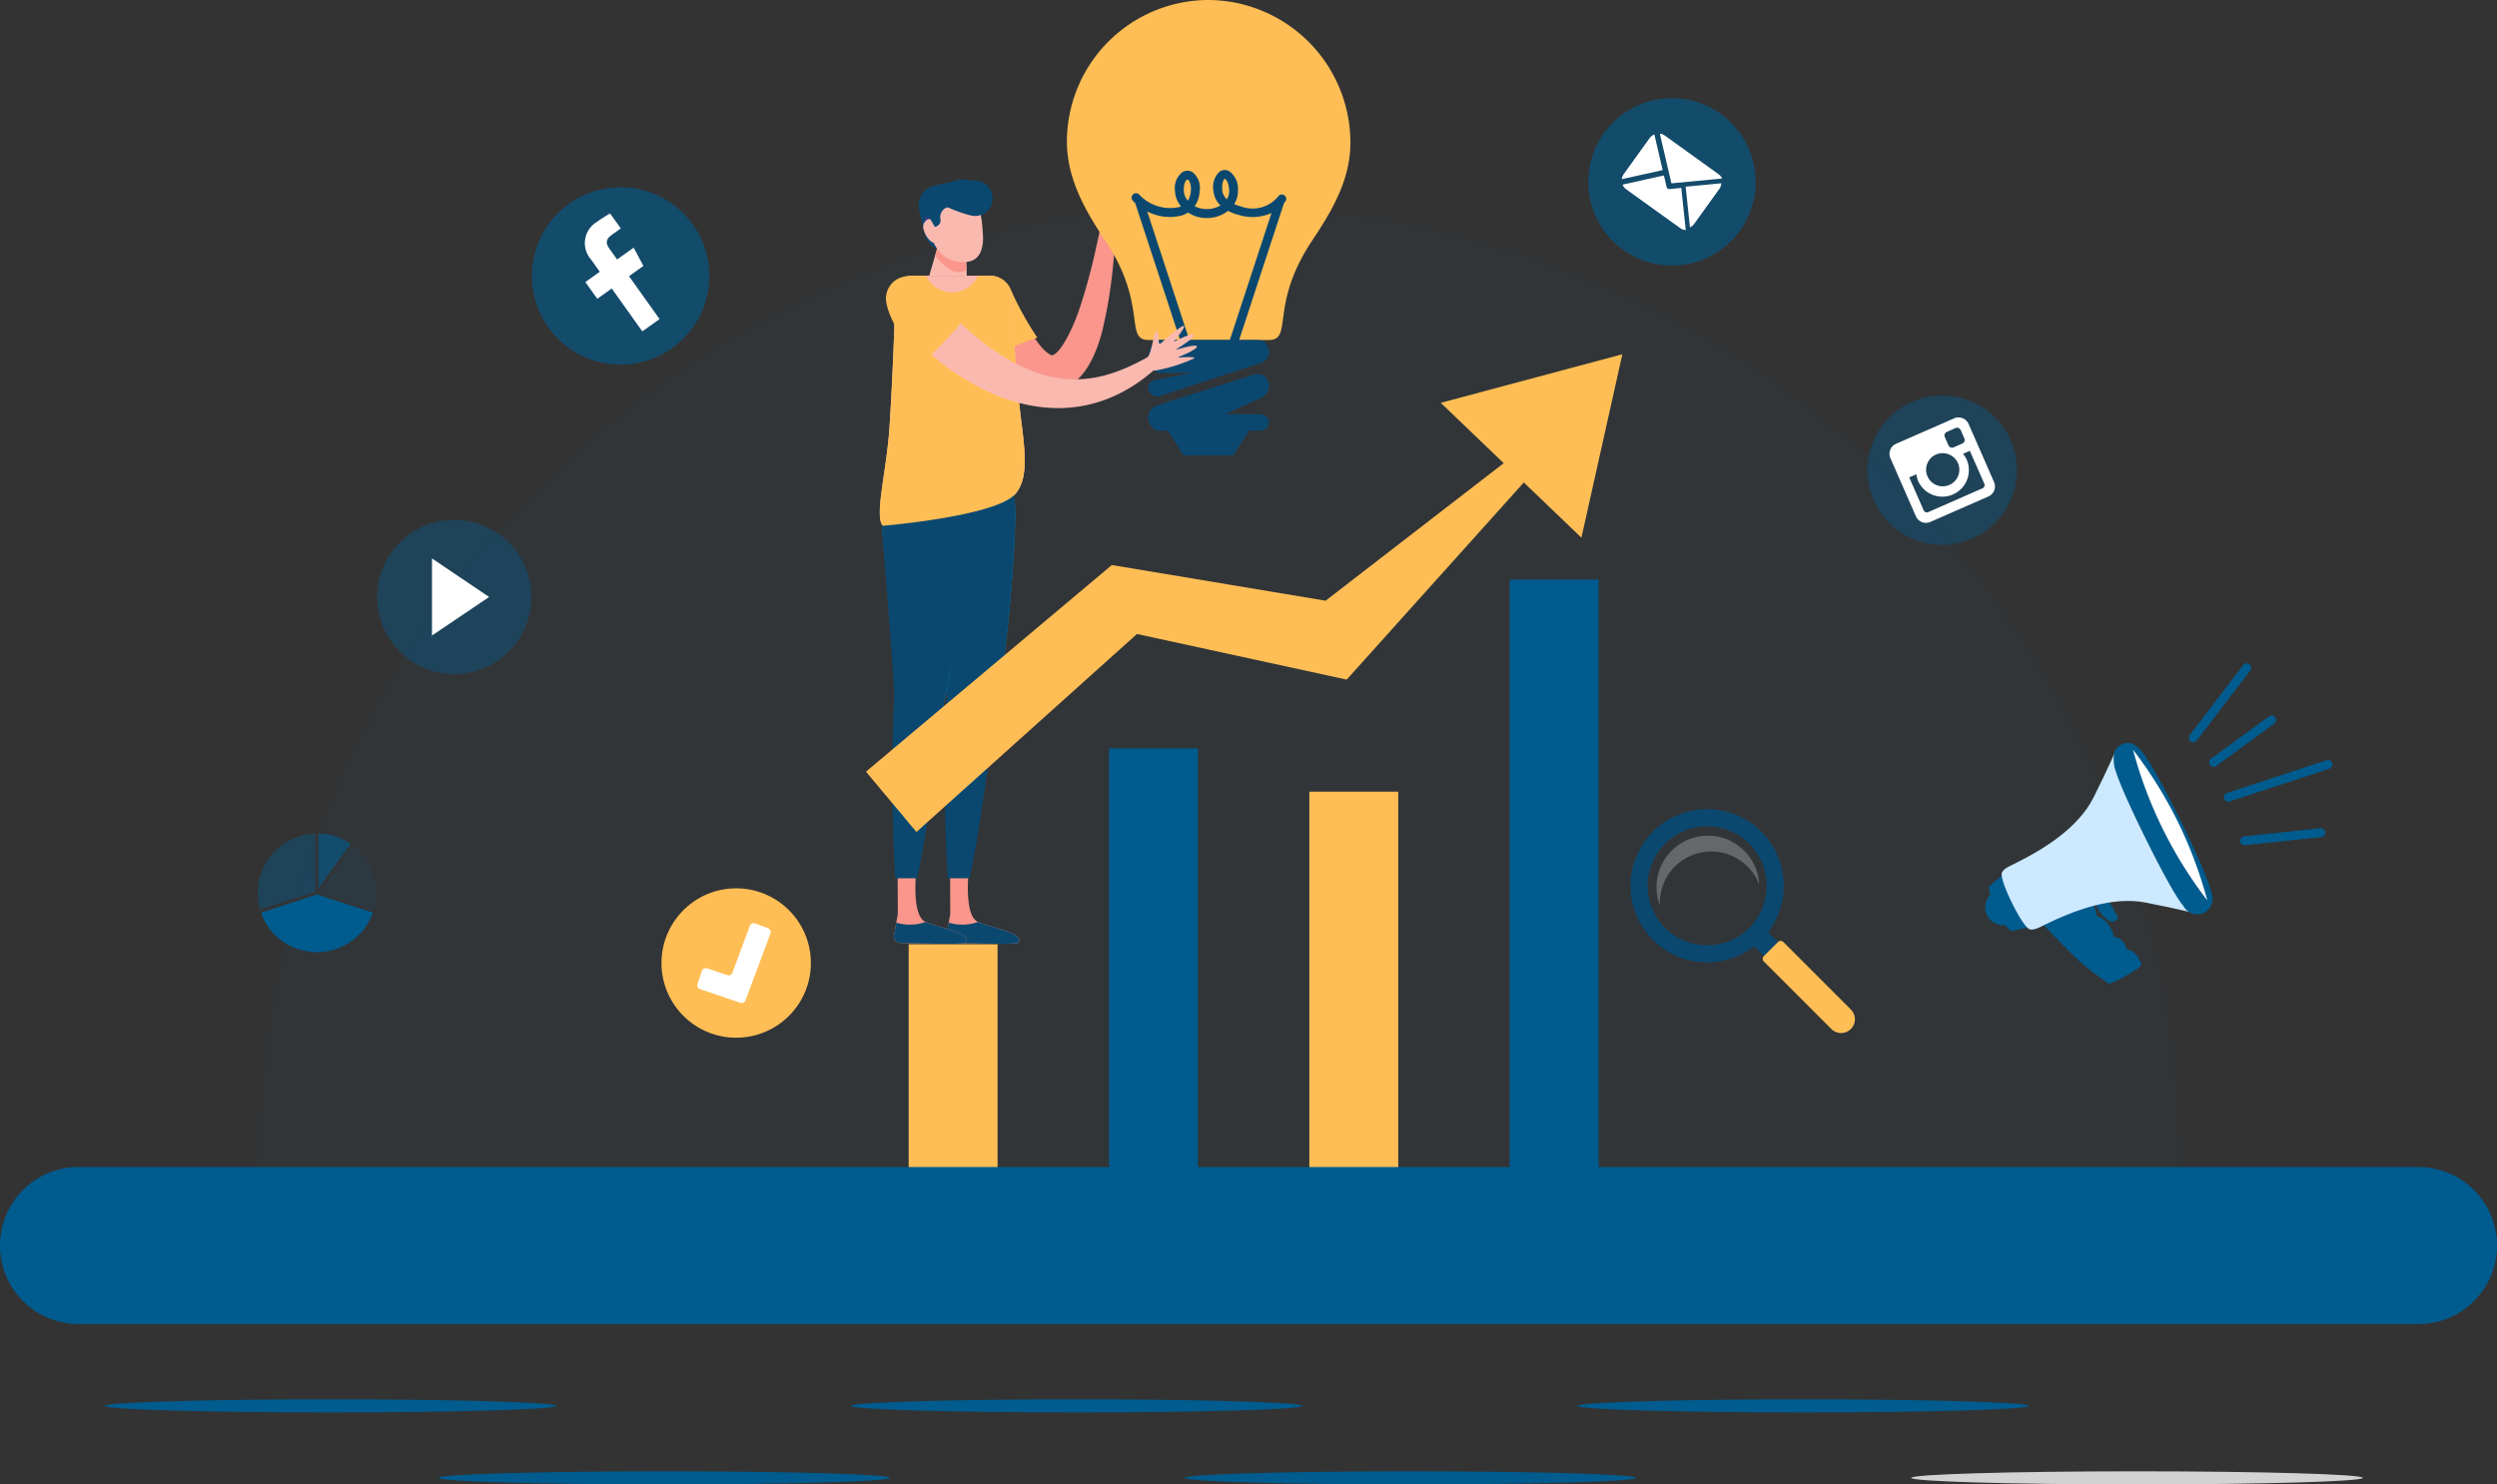 <svg xmlns="http://www.w3.org/2000/svg" width="280" height="166.479" viewBox="0 0 280 166.479">
  <rect x="0" y="0" width="280" height="166.479" fill="#333333" stroke="none"/>
  <g id="business-growth-using-marketing" transform="translate(-148 -356.345)">
    <path id="Path_209" data-name="Path 209" d="M227,526.749a107.749,107.749,0,1,1,215.5,0" transform="translate(-50.009 -39.662)" fill="#005b8e" opacity="0.05"/>
    <path id="Path_210" data-name="Path 210" d="M425.659,644.932h9.969V669.96h-9.969Z" transform="translate(-175.766 -182.684)" fill="#ffbe55"/>
    <path id="Path_211" data-name="Path 211" d="M486.875,585.06h9.97v47h-9.97Z" transform="translate(-214.517 -144.783)" fill="#005b8e"/>
    <path id="Path_212" data-name="Path 212" d="M548.094,598.3h9.969v42.14h-9.969Z" transform="translate(-253.271 -153.166)" fill="#ffbe55"/>
    <path id="Path_213" data-name="Path 213" d="M609.311,533.469h9.97V599.4h-9.97Z" transform="translate(-292.023 -112.124)" fill="#005b8e"/>
    <path id="Path_214" data-name="Path 214" d="M419.193,730.615H156.807a8.807,8.807,0,1,1,0-17.615H419.193a8.807,8.807,0,1,1,0,17.615Z" transform="translate(0 -225.772)" fill="#005b8e"/>
    <path id="Path_215" data-name="Path 215" d="M482.808,412.17c-.051-.853-1.526-2.59-1.3-2.807.162-.156.736.381,1.046.694a.131.131,0,0,0,.225-.082c.067-.838.277-3.183.511-3.2s.356,1.461.389,1.959a.032.032,0,0,0,.062.008c.182-.527.8-2.228,1.061-2.01s-.138,1.837-.3,2.463a.032.032,0,0,0,.019.037.032.032,0,0,0,.04-.014c.317-.561,1.155-1.985,1.381-1.8s-.418,1.728-.659,2.276a.032.032,0,0,0,.053.034c.363-.41,1.312-1.453,1.306-1.146a17.761,17.761,0,0,1-2.22,4.06C483.875,413.163,482.808,412.17,482.808,412.17Z" transform="translate(-211.104 -31.882)" fill="#fa968c"/>
    <path id="Path_216" data-name="Path 216" d="M443.872,430.64a25.342,25.342,0,0,0,4.723,7.3c3.826,3.787,8.737,2.8,10.451-6.059.3-1.335.506-2.664.681-3.99.356-2.65.494-5.291.616-7.924a.723.723,0,0,0-1.43-.177l0,.015c-.519,2.557-1.04,5.108-1.709,7.59-.344,1.237-.7,2.463-1.115,3.645-.36,1.12-1.806,4.6-2.931,4.939-.037-.006-.074.042-.1.021s-.031-.021-.044-.01c-.021-.028-.035-.04-.054-.036a2.651,2.651,0,0,1-.268-.167,4.413,4.413,0,0,1-.9-.873,15.018,15.018,0,0,1-1.8-2.857c-.928-1.8-1.465-3.094-1.465-3.094-1.142-3.131-5.879-1.632-4.735,1.5.021.057.046.119.071.173Z" transform="translate(-187.138 -39.798)" fill="#fa968c"/>
    <path id="Path_217" data-name="Path 217" d="M451.474,447.538l-.013-.018a30.853,30.853,0,0,1-1.607-2.635,29.049,29.049,0,0,1-1.338-2.7l-.017-.042a2.525,2.525,0,1,0-4.561,2.153,31.618,31.618,0,0,0,1.872,3.1q.688.985,1.44,1.923A25.577,25.577,0,0,1,451.474,447.538Z" transform="translate(-187.15 -53.326)" fill="#ffbe55"/>
    <path id="Path_218" data-name="Path 218" d="M432.036,465.085c-2.2,2.52-14.873,3.572-14.873,3.572-.935-1.086.432-6.021.762-11.031.357-5.417.562-11.4.656-14.626a2.462,2.462,0,0,1,2.464-2.391h8.045a2.378,2.378,0,0,1,2.374,2.182c.211,2.558.578,7,.941,11.362C432.772,458.575,433.934,462.907,432.036,465.085Z" transform="translate(-170.184 -53.341)" fill="#fab9af"/>
    <path id="Path_219" data-name="Path 219" d="M437.585,616.554l.018,4.986-.433,2.428a.7.7,0,0,0,.663.822c2.041.063,7.268.2,7.408-.026.657-1.063-2.313-1.472-4.487-2.313s-.674-9.093-.674-9.093Z" transform="translate(-183.045 -162.696)" fill="#fa968c"/>
    <path id="Path_220" data-name="Path 220" d="M440.754,638.106c-.012,0-.022-.012-.033-.017a4.979,4.979,0,0,1-1.757.307,5.11,5.11,0,0,1-1.535-.226l-.259,1.453a.7.7,0,0,0,.663.822c2.041.063,7.268.2,7.408-.026C445.9,639.357,442.927,638.947,440.754,638.106Z" transform="translate(-183.045 -178.352)" fill="#0b4870"/>
    <path id="Path_221" data-name="Path 221" d="M441.416,501.624c.079,3.466-1.284,25.452-3.977,25.513s-5.694-21.826-5.773-25.292,2.04-6.324,4.732-6.385S441.338,498.158,441.416,501.624Z" transform="translate(-179.567 -88.063)" fill="#0091c8"/>
    <path id="Path_222" data-name="Path 222" d="M433.722,522.569a200.35,200.35,0,0,0,.119,20.339h2.451c1.316-6.023,2.723-17.7,2.984-19.561,0-.024,0-.047.008-.071,1.465-6.48,2.192-19.1,2.134-21.653-.078-3.466-2.325-6.225-5.017-6.164s-4.811,2.92-4.732,6.385c.049,2.176,2.181,19.821,2.054,20.725Z" transform="translate(-179.568 -88.063)" fill="#0b4870"/>
    <path id="Path_223" data-name="Path 223" d="M421.555,616.554l.018,4.986-.433,2.428a.7.7,0,0,0,.663.822c2.041.063,7.268.2,7.408-.026.657-1.063-2.313-1.472-4.487-2.313s-.674-9.093-.674-9.093Z" transform="translate(-172.898 -162.696)" fill="#fa968c"/>
    <path id="Path_224" data-name="Path 224" d="M424.724,638.106c-.012,0-.022-.012-.033-.017a4.979,4.979,0,0,1-1.757.307,5.11,5.11,0,0,1-1.535-.226l-.259,1.453a.7.7,0,0,0,.663.822c2.041.063,7.268.2,7.408-.026C429.868,639.357,426.9,638.947,424.724,638.106Z" transform="translate(-172.898 -178.352)" fill="#0b4870"/>
    <path id="Path_225" data-name="Path 225" d="M426.391,501.624c.079,3.466-1.284,25.452-3.977,25.513s-5.112-21.907-5.191-25.373,1.458-6.244,4.15-6.3S426.312,498.158,426.391,501.624Z" transform="translate(-170.424 -88.063)" fill="#0091c8"/>
    <path id="Path_226" data-name="Path 226" d="M418.695,522.569a200.351,200.351,0,0,0,.119,20.339h2.451c1.316-6.023,2.723-17.7,2.984-19.561,0-.024,0-.047.008-.071a153.283,153.283,0,0,0,2.716-21.734c-.079-3.466-2.907-6.145-5.6-6.084s-4.229,2.839-4.15,6.3C417.273,503.94,418.822,521.666,418.695,522.569Z" transform="translate(-170.424 -88.063)" fill="#0b4870"/>
    <path id="Path_227" data-name="Path 227" d="M429.165,440.61h-1.307a3.205,3.205,0,0,1-5.826,0h-1.193a2.249,2.249,0,0,0-2.253,2.183c-.091,3.177-.3,9.3-.662,14.833-.33,5.01-1.7,9.665-.762,11.031,0,0,12.677-1.052,14.873-3.572,1.9-2.178.736-6.51.368-10.932-.366-4.4-.737-8.891-.947-11.436A2.3,2.3,0,0,0,429.165,440.61Z" transform="translate(-170.183 -53.342)" fill="#ffbe55"/>
    <path id="Path_228" data-name="Path 228" d="M432.16,423.744a2.285,2.285,0,0,1-2.726-1.735l-.65-2.922,2.23-.5Z" transform="translate(-177.744 -39.404)" fill="#0b4870"/>
    <path id="Path_229" data-name="Path 229" d="M436.157,433.376h-4.206l1.213-4.194,2.867.355Z" transform="translate(-179.749 -46.108)" fill="#fab9af"/>
    <path id="Path_230" data-name="Path 230" d="M437.148,429.537l-2.867-.355-.565,1.955c.642.724,1.594,1.847,2.637,1.847a1.66,1.66,0,0,0,.9-.265l-.109-3.181Z" transform="translate(-180.866 -46.108)" fill="#fa968c"/>
    <path id="Path_231" data-name="Path 231" d="M435.581,422.815a3.5,3.5,0,0,1-4.18-2.659l-.847-3.809,5.865-1.3a30.5,30.5,0,0,1,.68,5.076c.014,1.577-.556,2.483-1.519,2.7Z" transform="translate(-178.864 -37.157)" fill="#fab9af"/>
    <path id="Path_232" data-name="Path 232" d="M430.617,422.352l1.1-.245.111.5-1.1.245Z" transform="translate(-178.904 -41.629)" fill="#41378c"/>
    <path id="Path_233" data-name="Path 233" d="M431.968,424.374c.165.743-.056,1.425-.5,1.523s-1.139-.769-1.3-1.512a.892.892,0,0,1,.706-1.179C431.313,423.107,431.8,423.63,431.968,424.374Z" transform="translate(-178.597 -42.317)" fill="#fab9af"/>
    <path id="Path_234" data-name="Path 234" d="M436.012,414.108a3.376,3.376,0,0,0-.241-1.479,2.314,2.314,0,0,0-2.96-1.251,3.424,3.424,0,0,1-.385.109l-1.979.439a2.206,2.206,0,0,0-1.675,2.632l.1.461,1.174.681.478.833.077-.017a.729.729,0,0,0,.562-.824,1.149,1.149,0,0,1,.826-1.366l1.757-.391c1.069-.238,1.753.213,1.931,1.012l.1.689Z" transform="translate(-177.702 -34.747)" fill="#0b4870"/>
    <path id="Path_235" data-name="Path 235" d="M432.447,412.921c-.134,1.087,3.771,2.463,4.8,2.591a1.985,1.985,0,0,0,.486-3.935c-1.03-.127-5.153.258-5.287,1.344Z" transform="translate(-180.061 -34.948)" fill="#0b4870"/>
    <path id="Path_236" data-name="Path 236" d="M419.433,444.84a31.707,31.707,0,0,0,6.175,6.093c8.132,5.931,16.835,6.53,23.932-.183a.724.724,0,0,0-.858-1.153l-.033.019c-4.629,2.672-8.773,3.768-13.99,1.576-6.84-2.948-11.693-10.039-11.182-9.363a2.52,2.52,0,0,0-4.044,3.01Z" transform="translate(-171.509 -53.471)" fill="#fab9af"/>
    <path id="Path_237" data-name="Path 237" d="M427.1,392.43a35.607,35.607,0,0,1-3.847-4.515s-1.021-1.207-3.122-.327a2.5,2.5,0,0,0-1.338,2.685c.041.276.6,3.546,4.459,6.438C423.253,396.712,427.386,392.686,427.1,392.43Zm27.83-36.085a15.907,15.907,0,0,0-15.892,15.895c0,4.216,2.145,7.857,4.318,11.12,4.8,7.211,2.073,11.118,4.844,11.118h13.477c2.774,0,.038-3.907,4.841-11.118,2.172-3.263,4.312-6.79,4.312-11A16.01,16.01,0,0,0,454.932,356.345Z" transform="translate(-171.402)" fill="#ffbe55"/>
    <path id="Path_238" data-name="Path 238" d="M494.685,411.1a.494.494,0,1,0-.773.615,3.376,3.376,0,0,0,.294.318l5.271,16.082a.494.494,0,1,0,.938-.308l-4.868-14.858a5.463,5.463,0,0,0,3.866.456,3.089,3.089,0,0,0,.712-.328,3.8,3.8,0,0,0,2.076.616,3.865,3.865,0,0,0,2.409-.807,5.494,5.494,0,0,0,1.249.471,5.2,5.2,0,0,0,3.623-.232l-4.814,14.683a.495.495,0,0,0,.941.308l5.279-16.108c.043-.052.094-.1.137-.151a.494.494,0,1,0-.777-.61A3.692,3.692,0,0,1,506.1,412.4a4.92,4.92,0,0,1-.8-.278,2.628,2.628,0,0,0,.421-1.538,2.411,2.411,0,0,0-1-2.163,1.021,1.021,0,0,0-1.05.059,2.311,2.311,0,0,0-.695,2.163,2.516,2.516,0,0,0,.786,1.633,3.054,3.054,0,0,1-2.893.093,3.275,3.275,0,0,0,.56-1.738,2.221,2.221,0,0,0-.791-2.076,1.082,1.082,0,0,0-1.126-.025,2.235,2.235,0,0,0-.854,2.082,2.846,2.846,0,0,0,.68,1.766,2,2,0,0,1-.227.086A4.751,4.751,0,0,1,494.685,411.1Zm9.538-1.8c.009-.006.014-.01.022-.01a.074.074,0,0,1,.031.01c.145.073.425.444.461,1.323a1.664,1.664,0,0,1-.263.96,1.553,1.553,0,0,1-.509-1.018C503.906,409.805,504.086,409.393,504.223,409.3ZM500,409.39a.1.1,0,0,1,.054-.017.137.137,0,0,1,.066.023c.139.087.365.434.324,1.182a2.326,2.326,0,0,1-.343,1.168,1.858,1.858,0,0,1-.452-1.148c-.013-.789.216-1.131.352-1.208Z" transform="translate(-218.904 -32.892)" fill="#0b4870"/>
    <path id="Path_239" data-name="Path 239" d="M511.219,460.257h-11.2c-.65,0-1.177,1.2-1.177,1.848s.527,1.848,1.177,1.848h3.753l-4.11.766c-.617.2-.956.58-.756,1.2a1.061,1.061,0,0,0,1.12.674,1.445,1.445,0,0,0,.363-.128l11.194-3.667a1.326,1.326,0,0,0,.8-1.425,1.3,1.3,0,0,0-1.164-1.115Zm-.014,8.316h-3.742l4.106-1.856a1.484,1.484,0,0,0,.756-1.744,1.258,1.258,0,0,0-1.483-.888l-11.185,3.565a1.482,1.482,0,0,0-.8,1.543c.089.572.584,1.229,1.163,1.229h1.017l1.779,2.772h5.55l1.807-2.772h1.032c.651,0,1.176-.274,1.176-.924s-.525-.924-1.176-.924Z" transform="translate(-222.093 -65.779)" fill="#0b4870"/>
    <path id="Path_240" data-name="Path 240" d="M418.271,529.615l-5.659-6.761,27.569-23.174,23.973,4,27.2-21.008,1.1.985-25.934,28.871L443,507.413Z" transform="translate(-167.507 -79.965)" fill="#ffbe55"/>
    <path id="Path_241" data-name="Path 241" d="M604.02,485.182l-15.773-15.126,20.363-5.448Z" transform="translate(-278.688 -68.533)" fill="#ffbe55"/>
    <path id="Path_242" data-name="Path 242" d="M498.593,459.493c.556-.648.7-2.923,1.015-2.923.225,0,.265.785.27,1.226a.132.132,0,0,0,.219.1c.631-.556,2.411-2.1,2.594-1.949s-.76,1.3-1.082,1.679a.032.032,0,0,0,0,.04.032.032,0,0,0,.039.009c.5-.252,2.122-1.048,2.16-.707.036.324-1.376,1.225-1.928,1.563a.032.032,0,0,0-.012.04.032.032,0,0,0,.038.018c.618-.183,2.21-.625,2.246-.337s-1.5.952-2.055,1.179a.032.032,0,0,0-.019.037.031.031,0,0,0,.033.024c.545-.043,1.953-.133,1.736.084a17.75,17.75,0,0,1-4.418,1.376c-.759,0-.836-1.456-.836-1.456Z" transform="translate(-221.935 -63.043)" fill="#fab9af"/>
    <path id="Path_243" data-name="Path 243" d="M648.758,618.311a8.589,8.589,0,1,0,0-12.147A8.591,8.591,0,0,0,648.758,618.311Zm1.356-10.791a6.671,6.671,0,1,1,0,9.434A6.667,6.667,0,0,1,650.114,607.521Z" transform="translate(-315.4 -156.548)" fill="#0b4870"/>
    <path id="Path_244" data-name="Path 244" d="M654.557,619.543a5.762,5.762,0,0,1,11.137-2.326,5.759,5.759,0,1,0-11.137,2.326Z" transform="translate(-320.426 -161.673)" fill="#fff" opacity="0.25"/>
    <path id="Path_245" data-name="Path 245" d="M693,650.256a1.113,1.113,0,0,0,0-1.573l-8.181-8.181-1.573,1.573,8.181,8.181A1.113,1.113,0,0,0,693,650.256Z" transform="translate(-338.824 -179.88)" fill="#0b4870"/>
    <path id="Path_246" data-name="Path 246" d="M696.518,653.777a1.545,1.545,0,0,0,0-2.186l-7.567-7.567a.434.434,0,0,0-.613,0l-1.573,1.573a.434.434,0,0,0,0,.613l7.567,7.567A1.546,1.546,0,0,0,696.518,653.777Z" transform="translate(-340.973 -182.028)" fill="#ffbe55"/>
    <circle id="Ellipse_21" data-name="Ellipse 21" cx="8.376" cy="8.376" r="8.376" transform="matrix(0.998, -0.063, 0.063, 0.998, 221.664, 456.517)" fill="#ffbe55"/>
    <path id="Path_247" data-name="Path 247" d="M369.007,639.041l-1.44-.537a.465.465,0,0,0-.6.273l-1.956,5.245a.465.465,0,0,1-.585.278l-2.247-.761a.465.465,0,0,0-.589.291l-.493,1.455a.465.465,0,0,0,.291.589L365.9,647.4a.465.465,0,0,0,.585-.278l2.792-7.487A.465.465,0,0,0,369.007,639.041Z" transform="translate(-134.882 -178.596)" fill="#fff"/>
    <ellipse id="Ellipse_22" data-name="Ellipse 22" cx="25.321" cy="0.734" rx="25.321" ry="0.734" transform="translate(159.743 513.283)" fill="#005b8e"/>
    <ellipse id="Ellipse_23" data-name="Ellipse 23" cx="25.321" cy="0.734" rx="25.321" ry="0.734" transform="translate(197.174 521.356)" fill="#005b8e"/>
    <ellipse id="Ellipse_24" data-name="Ellipse 24" cx="25.321" cy="0.734" rx="25.321" ry="0.734" transform="translate(243.413 513.283)" fill="#005b8e"/>
    <ellipse id="Ellipse_25" data-name="Ellipse 25" cx="25.321" cy="0.734" rx="25.321" ry="0.734" transform="translate(280.844 521.356)" fill="#005b8e"/>
    <ellipse id="Ellipse_26" data-name="Ellipse 26" cx="25.321" cy="0.734" rx="25.321" ry="0.734" transform="translate(324.881 513.283)" fill="#005b8e"/>
    <ellipse id="Ellipse_27" data-name="Ellipse 27" cx="25.321" cy="0.734" rx="25.321" ry="0.734" transform="translate(362.312 521.356)" fill="#d3d3d3"/>
    <path id="Path_248" data-name="Path 248" d="M734.684,482.191a8.385,8.385,0,1,1-11.045-4.314,8.385,8.385,0,0,1,11.045,4.314Z" transform="translate(-361.217 -76.486)" fill="#005b8e" opacity="0.4"/>
    <path id="Path_249" data-name="Path 249" d="M726.1,486.871l6.515-2.855a1.232,1.232,0,0,1,1.618.632l2.855,6.514a1.232,1.232,0,0,1-.632,1.618l-6.515,2.855a1.232,1.232,0,0,1-1.618-.632l-2.855-6.515A1.232,1.232,0,0,1,726.1,486.871Zm5.686-1.332a.433.433,0,0,0-.222.568l.414.944a.432.432,0,0,0,.568.222l.99-.434a.432.432,0,0,0,.222-.568l-.414-.944a.432.432,0,0,0-.568-.222Zm2.586,2.124L733.6,488a2.794,2.794,0,0,1,.443.7,2.976,2.976,0,0,1-5.45,2.388,2.808,2.808,0,0,1-.217-.8l-.8.353,1.623,3.7a.381.381,0,0,0,.5.195l6.1-2.675a.38.38,0,0,0,.2-.5Zm-3.842.434a1.863,1.863,0,1,0,2.508.934A1.892,1.892,0,0,0,730.527,488.1Z" transform="translate(-365.486 -80.755)" fill="#fff"/>
    <circle id="Ellipse_28" data-name="Ellipse 28" cx="8.65" cy="8.65" r="8.65" transform="translate(190.286 414.645)" fill="#005b8e" opacity="0.4"/>
    <path id="Path_250" data-name="Path 250" d="M280,527l6.405,4.325L280,535.647Z" transform="translate(-83.56 -108.027)" fill="#fff"/>
    <g id="Group_56" data-name="Group 56" transform="translate(176.889 449.831)">
      <path id="Path_251" data-name="Path 251" d="M233.2,617.616v-6.522a6.248,6.248,0,0,0-1.883.324A6.649,6.649,0,0,0,227,619.631l6.2-2.015Z" transform="translate(-226.722 -611.094)" fill="#005b8e" opacity="0.4"/>
      <path id="Path_252" data-name="Path 252" d="M236.984,630.655l-2.95-.959-6.268,2.037a6.4,6.4,0,0,0,4.214,4.106,6.64,6.64,0,0,0,8.322-4.106l-3.317-1.078Z" transform="translate(-227.382 -622.869)" fill="#005b8e"/>
      <path id="Path_253" data-name="Path 253" d="M249.37,614.827l-3.768,5.186,6.1,1.981A6.541,6.541,0,0,0,249.37,614.827Z" transform="translate(-238.674 -613.457)" fill="#005b8e" opacity="0.1"/>
      <path id="Path_254" data-name="Path 254" d="M245.314,617.212l3.6-4.95a6.3,6.3,0,0,0-3.6-1.169Z" transform="translate(-238.491 -611.093)" fill="#005b8e" opacity="0.62"/>
    </g>
    <circle id="Ellipse_29" data-name="Ellipse 29" cx="9.946" cy="9.946" r="9.946" transform="translate(207.641 377.348)" fill="#005b8e" opacity="0.62"/>
    <path id="Path_255" data-name="Path 255" d="M333.3,427.469l-1.095-2.047-1.857,1.324-.854-1.2c-.387-.543-.5-1.021.279-1.575l.992-.708-1.2-1.677a16.312,16.312,0,0,0-1.5.957,2.774,2.774,0,0,0-.644,4.2l.986,1.383-1.619,1.154,1.337,1.875L329.747,430l3.429,4.811,1.936-1.38-3.429-4.811,1.615-1.151Z" transform="translate(-113.15 -41.301)" fill="#fff"/>
    <path id="Path_256" data-name="Path 256" d="M652.1,395.739a9.384,9.384,0,1,1-9.384-9.384A9.384,9.384,0,0,1,652.1,395.739Z" transform="translate(-307.23 -18.997)" fill="#005b8e" opacity="0.62"/>
    <g id="Group_57" data-name="Group 57" transform="translate(329.863 371.339)">
      <path id="Path_257" data-name="Path 257" d="M659.041,407.326a1.2,1.2,0,0,1-.466.381l-.484-4.559,4-.382a1.2,1.2,0,0,1-.222.632Zm-2.547-4.555,5.69-.544a1.221,1.221,0,0,0-.388-.47l-6.028-4.334a1.217,1.217,0,0,0-.57-.218Z" transform="translate(-650.935 -397.204)" fill="#fff"/>
      <path id="Path_258" data-name="Path 258" d="M650.245,403.422l-1.317.127a.311.311,0,0,1-.331-.238l-.3-1.289-4.637,1.028a1.221,1.221,0,0,0,.418.535l6.028,4.334a1.223,1.223,0,0,0,.64.226Zm-3.019-6a1.231,1.231,0,0,0-.54.422l-2.889,4.018a1.217,1.217,0,0,0-.219.575l4.578-1.015Z" transform="translate(-643.578 -397.339)" fill="#fff"/>
    </g>
    <path id="Path_259" data-name="Path 259" d="M772.165,634.7s1.867,1.989,3.547,3.638a27.723,27.723,0,0,0,3.931,3.077,15.957,15.957,0,0,0,2.158-1.063c1.354-.77,1.469-1.1,1.469-1.1s-.559-1.664-1.635-1.629c-.22-.655-.621-1.469-1.465-1.424-.137-.738-.832-2.19-1.932-2.329a2.929,2.929,0,0,0-.513-1.5Z" transform="translate(-395.114 -174.736)" fill="#005b8e"/>
    <path id="Path_260" data-name="Path 260" d="M768.383,626.6l1.155,2.093a1.357,1.357,0,0,1-.6.419c-.373.122-1.3-.786-1.566-1.251a11.683,11.683,0,0,1-.534-1.083l1.543-.178Zm-13.334-1.448a3.583,3.583,0,0,0,.138.947,2,2,0,0,0,1.669,3.388,3.6,3.6,0,0,0,.667.687l1.836-.4-1.437-2.916-1.437-2.916Z" transform="translate(-384.007 -169.395)" fill="#005b8e"/>
    <path id="Path_261" data-name="Path 261" d="M769.958,590.693c-1.742,3.5-5.684,5.758-7.513,6.755s-2.391,1.083-2.752,1.642,1.1,3.463,1.1,3.463,1.412,2.929,2.074,2.984,1.073-.338,2.979-1.182,6.1-2.592,9.934-1.843,5.809,1.271,5.809,1.271l-4.551-9.235-4.551-9.235S771.7,587.2,769.958,590.693Z" transform="translate(-387.183 -144.943)" fill="#cce9ff"/>
    <path id="Path_262" data-name="Path 262" d="M804.8,600.094a1.781,1.781,0,0,1-.794,2.339,1.75,1.75,0,0,1-2.339-.795s-.886-.759-4.286-7.657-3.461-8.063-3.461-8.063c-.142-1.13-.07-1.912.794-2.338s1.542-.145,2.339.794c0,0,1.158,1.31,4.285,7.657s3.462,8.063,3.462,8.063Z" transform="translate(-408.846 -143.723)" fill="#005b8e"/>
    <path id="Path_263" data-name="Path 263" d="M804.778,593.486a48.526,48.526,0,0,1,3.327,8.865,47.966,47.966,0,0,1-8.33-16.9A48.489,48.489,0,0,1,804.778,593.486Z" transform="translate(-412.592 -145.029)" fill="#fff"/>
    <path id="Path_264" data-name="Path 264" d="M817.33,567.873a.5.5,0,0,1-.4-.8l6.02-7.875a.5.5,0,0,1,.793.606l-6.02,7.875A.5.5,0,0,1,817.33,567.873Zm2.272,2.76a.5.5,0,0,1-.295-.9l6.5-4.744a.5.5,0,1,1,.589.807l-6.5,4.744A.5.5,0,0,1,819.6,570.633Zm1.658,3.907a.5.5,0,0,1-.156-.974l11.141-3.665a.5.5,0,1,1,.312.948l-11.141,3.665a.491.491,0,0,1-.156.025Zm1.86,4.884a.5.5,0,0,1-.052-1l8.482-.9a.5.5,0,1,1,.106.993l-8.482.9A.448.448,0,0,1,823.119,579.424Z" transform="translate(-423.389 -128.286)" fill="#005b8e"/>
  </g>
</svg>
